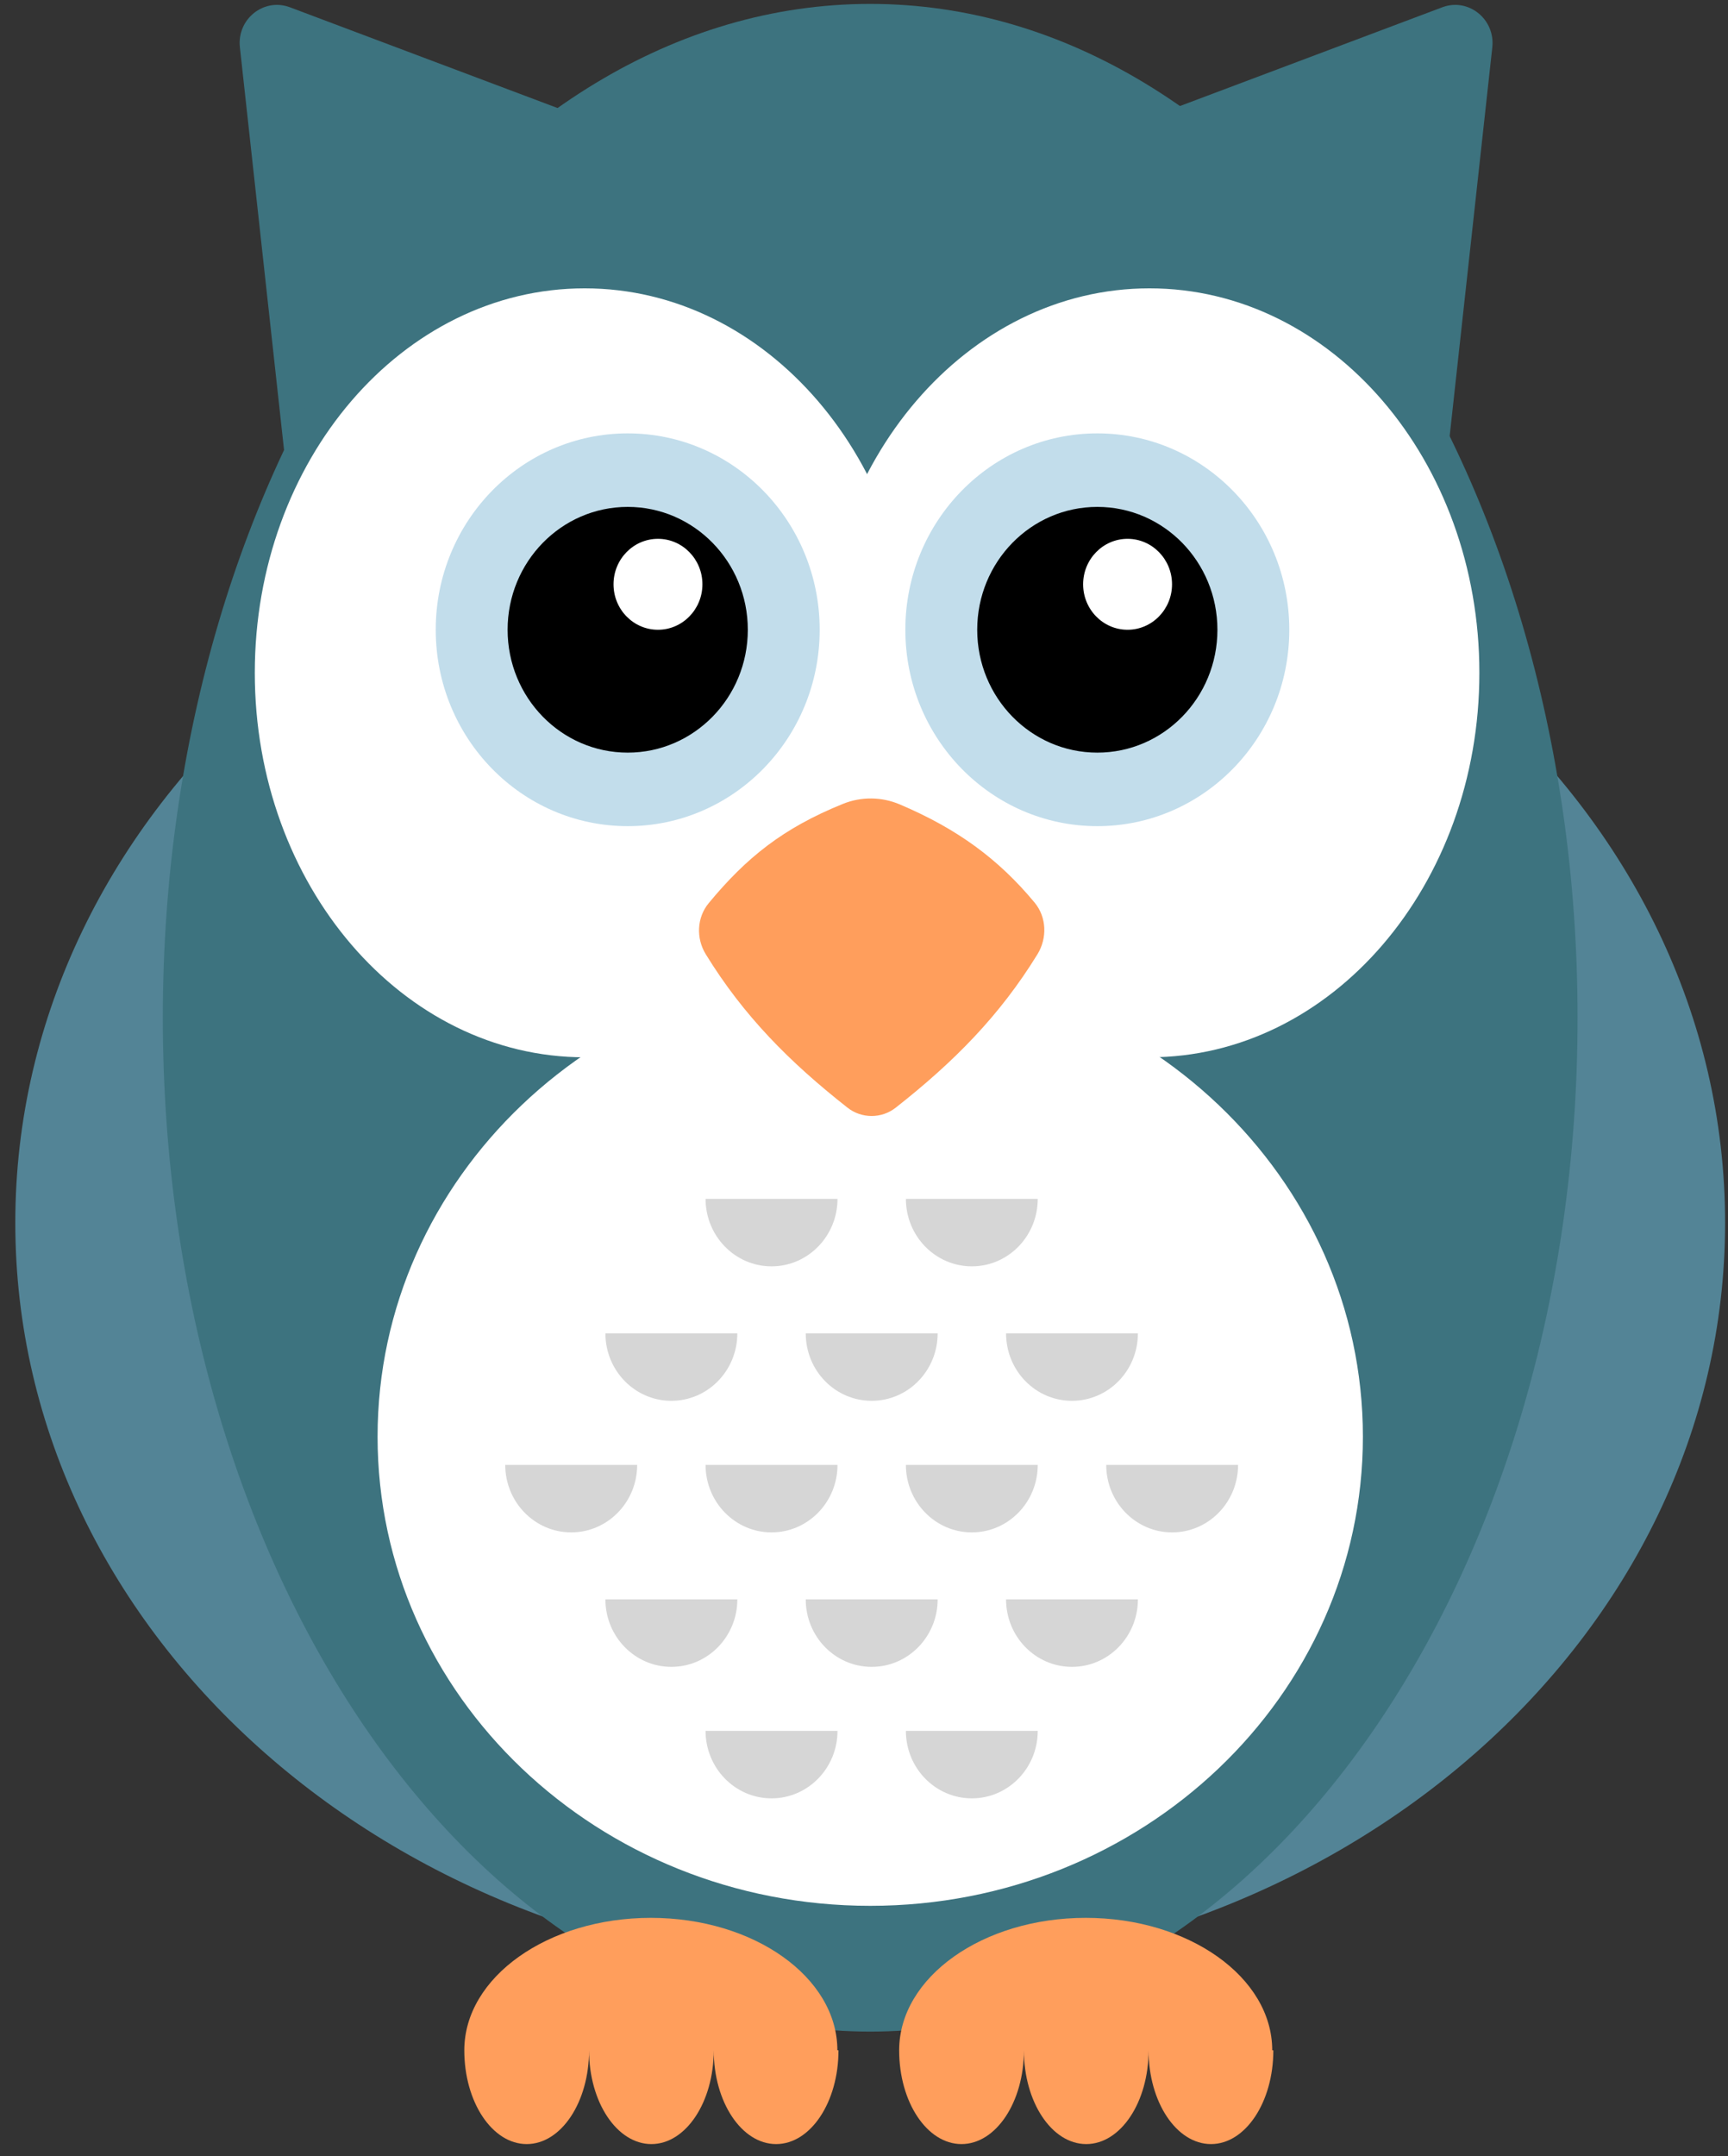 <?xml version="1.0" encoding="UTF-8" standalone="no"?>
<!DOCTYPE svg PUBLIC "-//W3C//DTD SVG 1.1//EN" "http://www.w3.org/Graphics/SVG/1.1/DTD/svg11.dtd">
<svg width="100%" height="100%" viewBox="0 0 267 333" version="1.1" xmlns="http://www.w3.org/2000/svg" xmlns:xlink="http://www.w3.org/1999/xlink" xml:space="preserve" style="fill-rule:evenodd;clip-rule:evenodd;stroke-linejoin:round;stroke-miterlimit:1.414;">
    <rect x="0" y="0" width="267" height="333" fill="#333333" stroke="none"/>
    <g id="Artboard1" transform="matrix(0.948,0,0,0.975,-0.299,0.135)">
        <rect x="0.316" y="-0.138" width="280.895" height="340.758" style="fill:none;"/>
        <g transform="matrix(1.365,0,0,1.012,-1627.71,-313.95)">
            <g transform="matrix(0.941,0,0,1.262,-4892.16,-2672.83)">
                <path d="M6496.81,2369.52C6496.41,2366.02 6499.84,2363.33 6503.16,2364.55L6548.11,2381.09L6502.99,2424.61L6496.81,2369.52Z" style="fill:rgb(61,115,127);fill-rule:nonzero;"/>
            </g>
            <g transform="matrix(0.941,0,0,1.262,-4892.16,-2672.83)">
                <path d="M6655.73,2369.52C6656.12,2366.02 6652.69,2363.33 6649.38,2364.55L6604.43,2381.09L6649.55,2424.61L6655.73,2369.52Z" style="fill:rgb(61,115,127);fill-rule:nonzero;"/>
            </g>
            <g transform="matrix(0.941,0,0,1.262,-4892.16,-2672.83)">
                <path d="M6685.27,2515.32C6685.27,2566.75 6636.7,2608.44 6576.79,2608.44C6516.88,2608.44 6468.31,2566.75 6468.31,2515.32C6468.31,2463.89 6516.88,2422.2 6576.79,2422.2C6636.7,2422.2 6685.27,2463.89 6685.27,2515.32" style="fill:rgb(83,132,150);fill-rule:nonzero;"/>
            </g>
            <g transform="matrix(0.941,0,0,1.262,-4892.16,-2672.83)">
                <path d="M6666.55,2489.89C6666.55,2559.34 6626.36,2615.64 6576.79,2615.64C6527.22,2615.64 6487.03,2559.34 6487.03,2489.89C6487.03,2420.43 6527.22,2364.13 6576.79,2364.13C6626.36,2364.13 6666.55,2420.43 6666.55,2489.89" style="fill:rgb(61,115,127);fill-rule:nonzero;"/>
            </g>
            <g transform="matrix(0.941,0,0,1.262,-4892.16,-2672.83)">
                <path d="M6582.41,2447.1C6582.41,2473.43 6563.67,2494.79 6540.56,2494.79C6517.44,2494.79 6498.7,2473.43 6498.7,2447.1C6498.7,2420.76 6517.44,2399.41 6540.56,2399.41C6563.67,2399.41 6582.41,2420.76 6582.41,2447.1" style="fill:white;fill-rule:nonzero;"/>
            </g>
            <g transform="matrix(0.941,0,0,1.262,-4892.16,-2672.83)">
                <path d="M6639.31,2541.85C6639.31,2573.99 6611.32,2600.04 6576.79,2600.04C6542.26,2600.04 6514.28,2573.99 6514.28,2541.85C6514.28,2509.71 6542.26,2483.66 6576.79,2483.66C6611.32,2483.66 6639.31,2509.71 6639.31,2541.85" style="fill:white;fill-rule:nonzero;"/>
            </g>
            <g transform="matrix(0.941,0,0,1.262,-4892.16,-2672.83)">
                <path d="M6654.09,2447.1C6654.09,2473.43 6635.35,2494.79 6612.23,2494.79C6589.12,2494.79 6570.38,2473.43 6570.38,2447.1C6570.38,2420.76 6589.12,2399.41 6612.23,2399.41C6635.35,2399.41 6654.09,2420.76 6654.09,2447.1" style="fill:white;fill-rule:nonzero;"/>
            </g>
            <g transform="matrix(0.941,0,0,1.262,-4892.16,-2672.83)">
                <path d="M6573.35,2463.35C6575.66,2462.44 6578.25,2462.47 6580.54,2463.42C6587.84,2466.45 6593.06,2470.19 6597.66,2475.61C6599.18,2477.41 6599.27,2480 6598.02,2482C6593.23,2489.62 6587.43,2495.35 6580.04,2501.03C6578.24,2502.42 6575.7,2502.42 6573.9,2501.03C6566.51,2495.35 6560.71,2489.62 6555.92,2482C6554.68,2480.02 6554.79,2477.46 6556.29,2475.68C6561.06,2470.04 6565.72,2466.36 6573.35,2463.35" style="fill:rgb(255,158,92);fill-rule:nonzero;"/>
            </g>
            <g transform="matrix(0.941,0,0,1.262,-4892.16,-2672.83)">
                <path d="M6572.64,2512.35C6572.64,2516.97 6568.89,2520.72 6564.27,2520.72C6559.65,2520.72 6555.9,2516.97 6555.9,2512.35L6572.64,2512.35Z" style="fill:rgb(214,214,214);fill-rule:nonzero;"/>
            </g>
            <g transform="matrix(0.941,0,0,1.262,-4892.16,-2672.83)">
                <path d="M6598.05,2512.35C6598.05,2516.97 6594.31,2520.72 6589.69,2520.72C6585.06,2520.72 6581.32,2516.97 6581.32,2512.35L6598.05,2512.35Z" style="fill:rgb(214,214,214);fill-rule:nonzero;"/>
            </g>
            <g transform="matrix(0.941,0,0,1.262,-4892.16,-2672.83)">
                <path d="M6559.93,2529.03C6559.93,2533.66 6556.18,2537.4 6551.56,2537.4C6546.94,2537.4 6543.19,2533.66 6543.19,2529.03L6559.93,2529.03Z" style="fill:rgb(214,214,214);fill-rule:nonzero;"/>
            </g>
            <g transform="matrix(0.941,0,0,1.262,-4892.16,-2672.83)">
                <path d="M6585.35,2529.03C6585.35,2533.66 6581.6,2537.4 6576.98,2537.4C6572.35,2537.4 6568.61,2533.66 6568.61,2529.03L6585.35,2529.03Z" style="fill:rgb(214,214,214);fill-rule:nonzero;"/>
            </g>
            <g transform="matrix(0.941,0,0,1.262,-4892.16,-2672.83)">
                <path d="M6610.76,2529.03C6610.76,2533.66 6607.02,2537.4 6602.39,2537.4C6597.77,2537.4 6594.03,2533.66 6594.03,2529.03L6610.76,2529.03Z" style="fill:rgb(214,214,214);fill-rule:nonzero;"/>
            </g>
            <g transform="matrix(0.941,0,0,1.262,-4892.16,-2672.83)">
                <path d="M6547.22,2545.35C6547.22,2549.97 6543.47,2553.72 6538.85,2553.72C6534.23,2553.72 6530.48,2549.97 6530.48,2545.35L6547.22,2545.35Z" style="fill:rgb(214,214,214);fill-rule:nonzero;"/>
            </g>
            <g transform="matrix(0.941,0,0,1.262,-4892.16,-2672.83)">
                <path d="M6572.64,2545.35C6572.64,2549.97 6568.89,2553.72 6564.27,2553.72C6559.65,2553.72 6555.9,2549.97 6555.9,2545.35L6572.64,2545.35Z" style="fill:rgb(214,214,214);fill-rule:nonzero;"/>
            </g>
            <g transform="matrix(0.941,0,0,1.262,-4892.16,-2672.83)">
                <path d="M6598.05,2545.35C6598.05,2549.97 6594.31,2553.72 6589.69,2553.72C6585.06,2553.72 6581.32,2549.97 6581.32,2545.35L6598.05,2545.35Z" style="fill:rgb(214,214,214);fill-rule:nonzero;"/>
            </g>
            <g transform="matrix(0.941,0,0,1.262,-4892.16,-2672.83)">
                <path d="M6623.47,2545.35C6623.47,2549.97 6619.73,2553.72 6615.1,2553.72C6610.48,2553.72 6606.74,2549.97 6606.74,2545.35L6623.47,2545.35Z" style="fill:rgb(214,214,214);fill-rule:nonzero;"/>
            </g>
            <g transform="matrix(0.941,0,0,1.262,-4892.16,-2672.83)">
                <path d="M6559.93,2562.03C6559.93,2566.65 6556.18,2570.4 6551.56,2570.4C6546.94,2570.4 6543.19,2566.65 6543.19,2562.03L6559.93,2562.03Z" style="fill:rgb(214,214,214);fill-rule:nonzero;"/>
            </g>
            <g transform="matrix(0.941,0,0,1.262,-4892.16,-2672.83)">
                <path d="M6585.35,2562.03C6585.35,2566.65 6581.6,2570.4 6576.98,2570.4C6572.35,2570.4 6568.61,2566.65 6568.61,2562.03L6585.35,2562.03Z" style="fill:rgb(214,214,214);fill-rule:nonzero;"/>
            </g>
            <g transform="matrix(0.941,0,0,1.262,-4892.16,-2672.83)">
                <path d="M6610.76,2562.03C6610.76,2566.65 6607.02,2570.4 6602.39,2570.4C6597.77,2570.4 6594.03,2566.65 6594.03,2562.03L6610.76,2562.03Z" style="fill:rgb(214,214,214);fill-rule:nonzero;"/>
            </g>
            <g transform="matrix(0.941,0,0,1.262,-4892.16,-2672.83)">
                <path d="M6572.64,2578.34C6572.64,2582.96 6568.89,2586.71 6564.27,2586.71C6559.65,2586.71 6555.9,2582.96 6555.9,2578.34L6572.64,2578.34Z" style="fill:rgb(214,214,214);fill-rule:nonzero;"/>
            </g>
            <g transform="matrix(0.941,0,0,1.262,-4892.16,-2672.83)">
                <path d="M6598.05,2578.34C6598.05,2582.96 6594.31,2586.71 6589.69,2586.71C6585.06,2586.71 6581.32,2582.96 6581.32,2578.34L6598.05,2578.34Z" style="fill:rgb(214,214,214);fill-rule:nonzero;"/>
            </g>
            <g transform="matrix(0.941,0,0,1.262,-4892.16,-2672.83)">
                <path d="M6570.38,2441.76C6570.38,2455.21 6559.47,2466.12 6546.02,2466.12C6532.56,2466.12 6521.66,2455.21 6521.66,2441.76C6521.66,2428.31 6532.56,2417.4 6546.02,2417.4C6559.47,2417.4 6570.38,2428.31 6570.38,2441.76" style="fill:rgb(194,221,235);fill-rule:nonzero;"/>
            </g>
            <g transform="matrix(0.941,0,0,1.262,-4892.16,-2672.83)">
                <path d="M6561.26,2441.76C6561.26,2450.18 6554.43,2457 6546.02,2457C6537.6,2457 6530.78,2450.18 6530.78,2441.76C6530.78,2433.34 6537.6,2426.52 6546.02,2426.52C6554.43,2426.52 6561.26,2433.34 6561.26,2441.76" style="fill-rule:nonzero;"/>
            </g>
            <g transform="matrix(0.941,0,0,1.262,-4892.16,-2672.83)">
                <path d="M6555.5,2436.12C6555.5,2439.23 6552.97,2441.76 6549.86,2441.76C6546.74,2441.76 6544.22,2439.23 6544.22,2436.12C6544.22,2433.01 6546.74,2430.48 6549.86,2430.48C6552.97,2430.48 6555.5,2433.01 6555.5,2436.12" style="fill:white;fill-rule:nonzero;"/>
            </g>
            <g transform="matrix(0.941,0,0,1.262,-4892.16,-2672.83)">
                <path d="M6629.97,2441.76C6629.97,2455.21 6619.06,2466.12 6605.61,2466.12C6592.15,2466.12 6581.25,2455.21 6581.25,2441.76C6581.25,2428.31 6592.15,2417.4 6605.61,2417.4C6619.06,2417.4 6629.97,2428.31 6629.97,2441.76" style="fill:rgb(194,221,235);fill-rule:nonzero;"/>
            </g>
            <g transform="matrix(0.941,0,0,1.262,-4892.16,-2672.83)">
                <path d="M6620.85,2441.76C6620.85,2450.18 6614.03,2457 6605.61,2457C6597.19,2457 6590.37,2450.18 6590.37,2441.76C6590.37,2433.34 6597.19,2426.52 6605.61,2426.52C6614.03,2426.52 6620.85,2433.34 6620.85,2441.76" style="fill-rule:nonzero;"/>
            </g>
            <g transform="matrix(0.941,0,0,1.262,-4892.16,-2672.83)">
                <path d="M6615.09,2436.12C6615.09,2439.23 6612.56,2441.76 6609.45,2441.76C6606.33,2441.76 6603.81,2439.23 6603.81,2436.12C6603.81,2433.01 6606.33,2430.48 6609.45,2430.48C6612.56,2430.48 6615.09,2433.01 6615.09,2436.12" style="fill:white;fill-rule:nonzero;"/>
            </g>
            <g transform="matrix(0.941,0,0,1.262,-4891.6,-2669.9)">
                <path d="M6627.35,2615.64C6627.35,2622.07 6623.81,2627.27 6619.44,2627.27C6615.07,2627.27 6611.52,2622.07 6611.52,2615.64C6611.52,2622.07 6607.98,2627.27 6603.61,2627.27C6599.24,2627.27 6595.7,2622.07 6595.7,2615.64C6595.7,2622.07 6592.15,2627.27 6587.78,2627.27C6583.41,2627.27 6579.87,2622.07 6579.87,2615.64C6579.87,2606.57 6590.47,2599.21 6603.54,2599.21C6616.61,2599.21 6627.21,2606.57 6627.21,2615.64L6627.35,2615.64Z" style="fill:rgb(255,158,92);fill-rule:nonzero;"/>
            </g>
            <g transform="matrix(0.941,0,0,1.262,-4892.72,-2669.9)">
                <path d="M6573.36,2615.64C6573.36,2622.07 6569.82,2627.27 6565.45,2627.27C6561.08,2627.27 6557.53,2622.07 6557.53,2615.64C6557.53,2622.07 6553.99,2627.27 6549.62,2627.27C6545.25,2627.27 6541.71,2622.07 6541.71,2615.64C6541.71,2622.07 6538.17,2627.27 6533.8,2627.27C6529.43,2627.27 6525.88,2622.07 6525.88,2615.64C6525.88,2606.57 6536.48,2599.21 6549.55,2599.21C6562.62,2599.21 6573.22,2606.57 6573.22,2615.64L6573.36,2615.64Z" style="fill:rgb(255,158,92);fill-rule:nonzero;"/>
            </g>
        </g>
    </g>
</svg>
